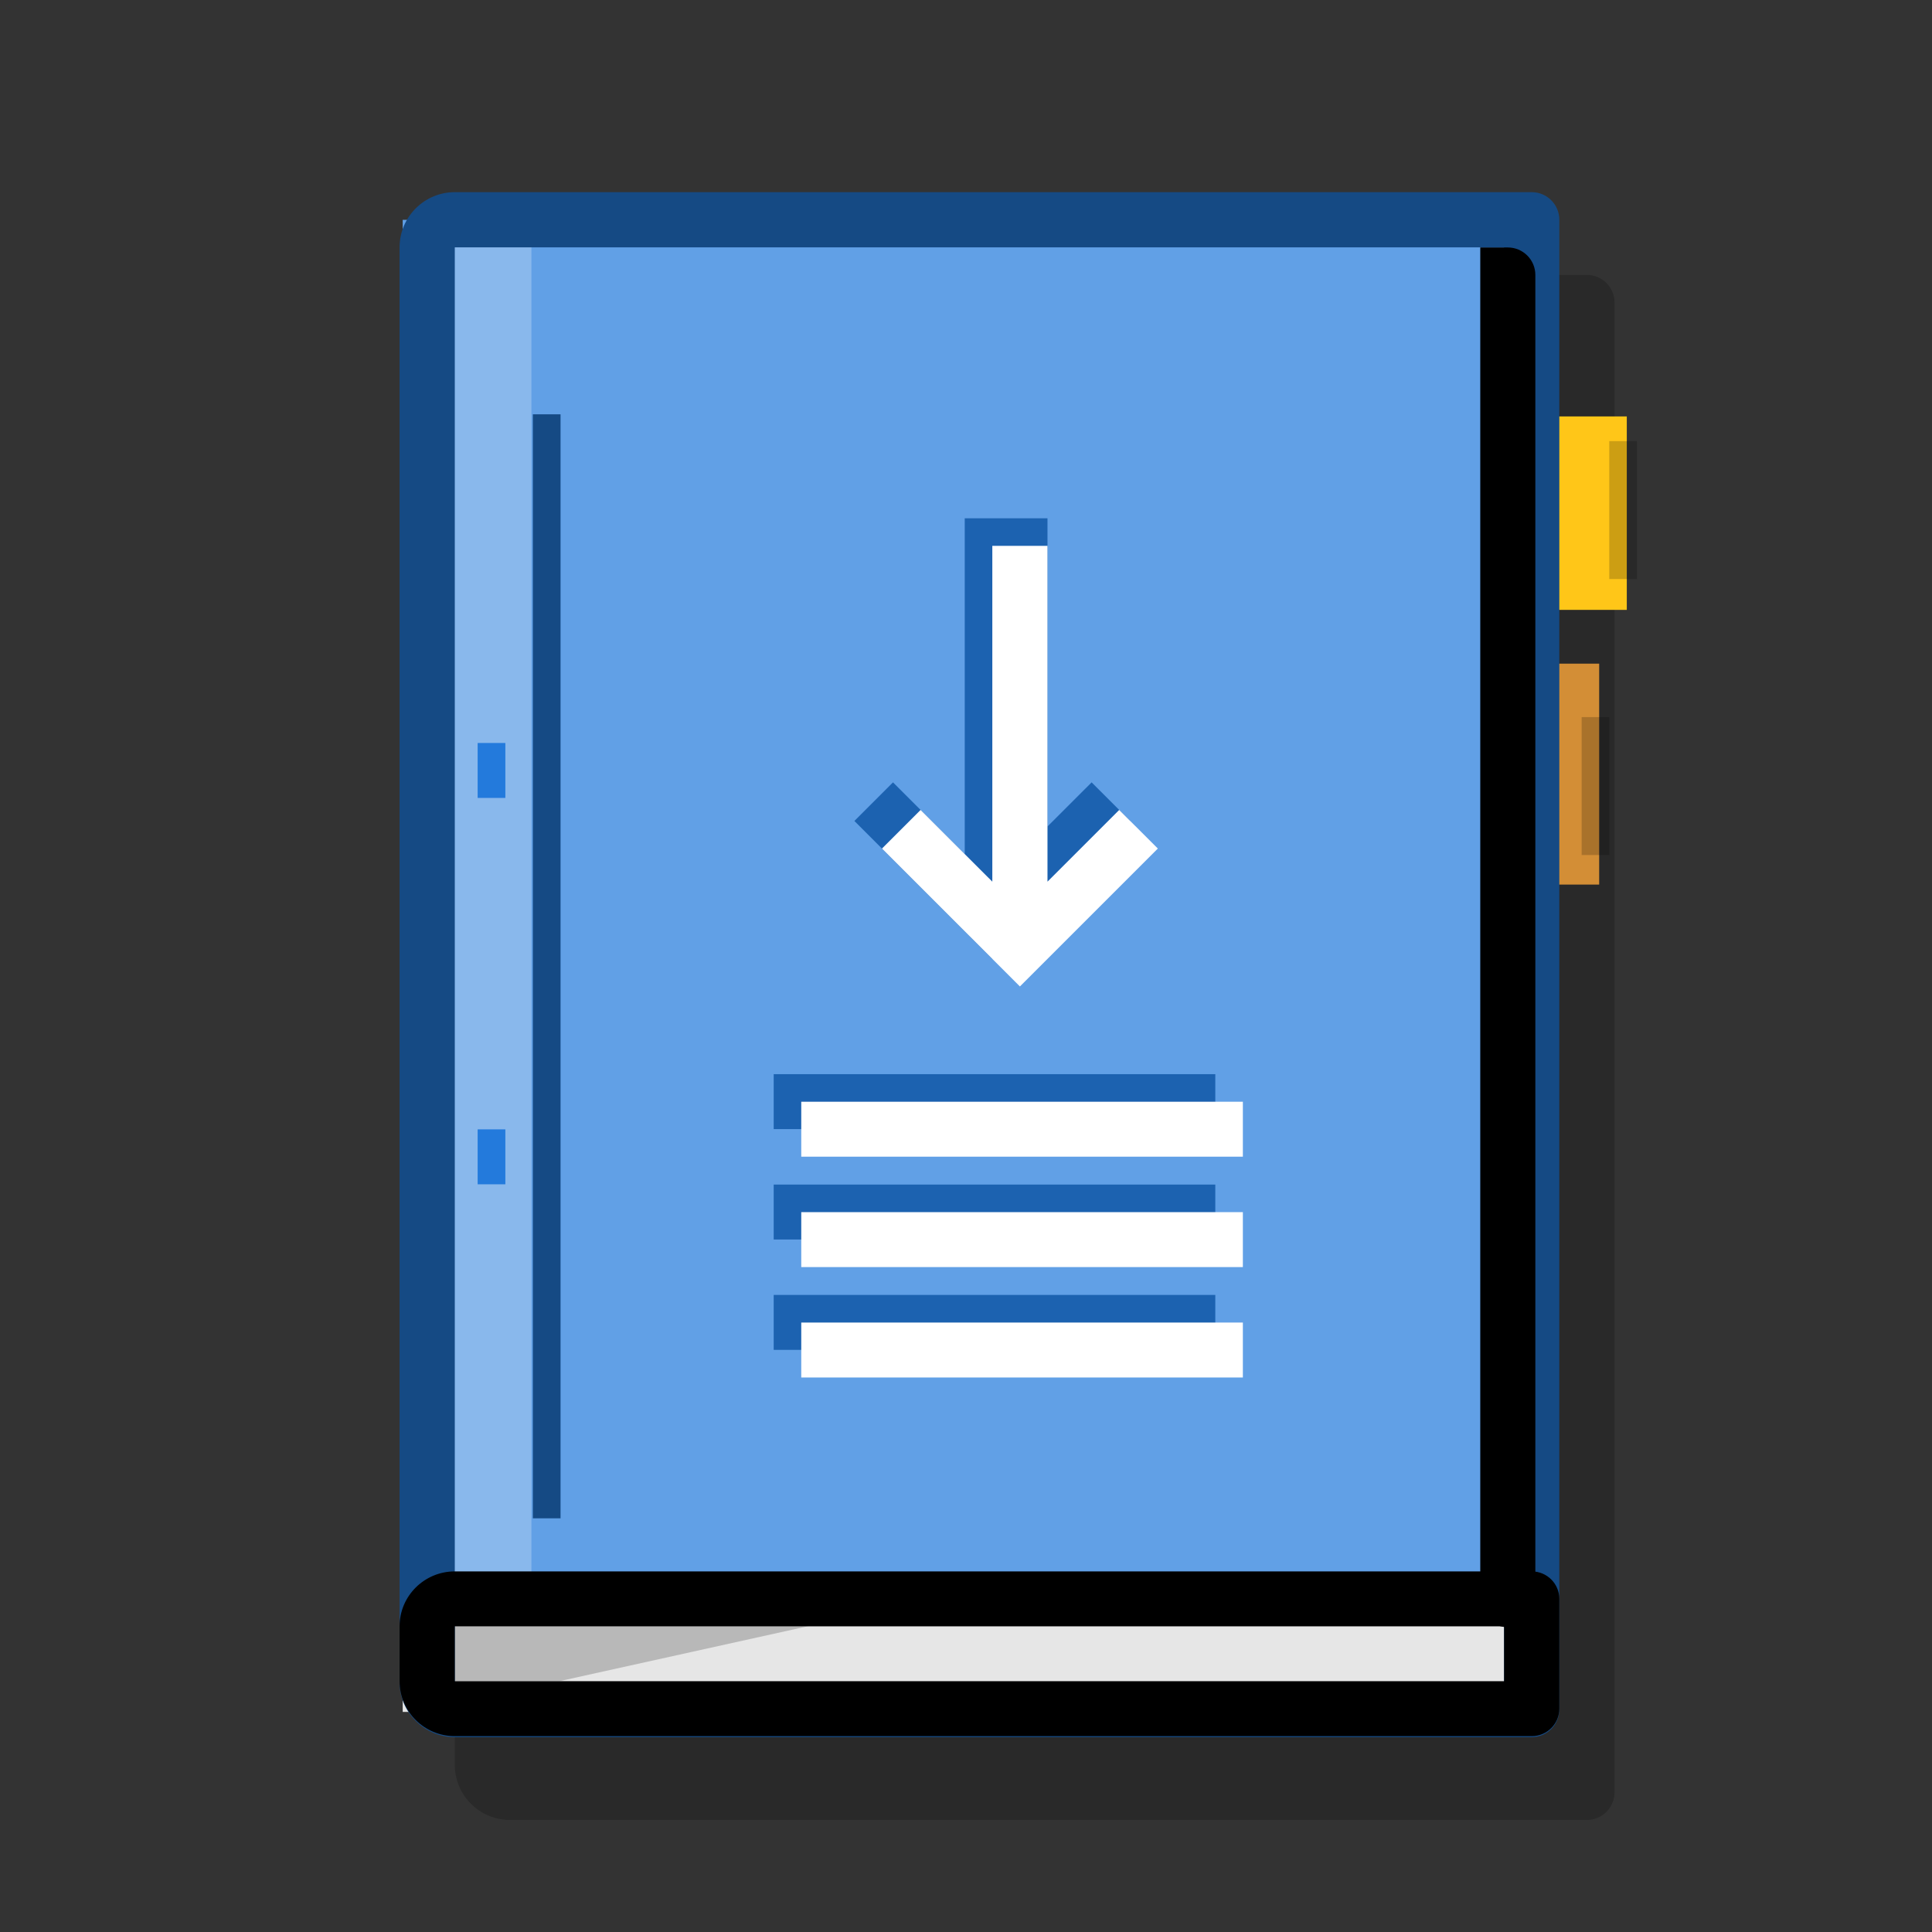 <?xml version="1.0" encoding="UTF-8" standalone="no"?>
<!DOCTYPE svg PUBLIC "-//W3C//DTD SVG 1.1//EN" "http://www.w3.org/Graphics/SVG/1.1/DTD/svg11.dtd">
<svg width="100%" height="100%" viewBox="0 0 70 70" version="1.1" xmlns="http://www.w3.org/2000/svg" xmlns:xlink="http://www.w3.org/1999/xlink" xml:space="preserve" xmlns:serif="http://www.serif.com/" style="fill-rule:evenodd;clip-rule:evenodd;stroke-linejoin:round;stroke-miterlimit:2;">
    <rect x="0" y="0" width="70" height="70" fill="#333333" stroke="none"/>
    <g transform="matrix(1,0,0,1,-982,-40)">
        <g id="docs_changelog" transform="matrix(1.051,0,0,1.535,1038.86,186.711)">
            <rect x="-54.103" y="-95.573" width="66.603" height="45.601" style="fill:none;"/>
            <g transform="matrix(1.034,0,0,0.694,-997.307,-171.681)">
                <path d="M966.02,119.949L966.02,170.62C966.02,171.138 965.608,171.558 965.1,171.558L929.195,171.558C928.179,171.558 927.354,170.717 927.354,169.681L927.354,120.887C927.354,119.852 928.179,119.011 929.195,119.011L965.1,119.011C965.608,119.011 966.02,119.431 966.02,119.949Z" style="fill-opacity:0.2;"/>
            </g>
            <g transform="matrix(3.467,0,0,0.189,-3280.13,-81.42)">
                <rect x="934.5" y="125.097" width="10.976" height="13.795" style="fill:rgb(230,230,230);"/>
            </g>
            <g transform="matrix(3.467,0,0,2.361,-3280.13,-385.742)">
                <rect x="934.5" y="125.097" width="10.976" height="13.795" style="fill:rgb(97,160,230);"/>
            </g>
            <g transform="matrix(0.347,0,0,2.361,-363.861,-385.742)">
                <rect x="934.5" y="125.097" width="10.976" height="13.795" style="fill:white;fill-opacity:0.25;"/>
            </g>
            <g transform="matrix(1.387,0,0,0.094,-1323.58,-81.982)">
                <rect x="934.5" y="125.097" width="10.976" height="13.795" style="fill:rgb(28,98,176);"/>
            </g>
            <g transform="matrix(1.734,0,0,0.094,-1659.03,-68.953)">
                <path d="M941.634,125.097L936.695,138.891L934.5,138.891L934.5,125.097L941.634,125.097Z" style="fill-opacity:0.2;"/>
            </g>
            <g transform="matrix(1.387,0,0,0.094,-1323.58,-79.376)">
                <rect x="934.5" y="125.097" width="10.976" height="13.795" style="fill:rgb(28,98,176);"/>
            </g>
            <g transform="matrix(1.387,0,0,0.094,-1322.63,-81.331)">
                <rect x="934.5" y="125.097" width="10.976" height="13.795" style="fill:white;"/>
            </g>
            <g transform="matrix(1.387,0,0,0.094,-1322.63,-78.725)">
                <rect x="934.5" y="125.097" width="10.976" height="13.795" style="fill:white;"/>
            </g>
            <g transform="matrix(1.387,0,0,0.094,-1323.58,-76.771)">
                <rect x="934.5" y="125.097" width="10.976" height="13.795" style="fill:rgb(28,98,176);"/>
            </g>
            <g transform="matrix(1.387,0,0,0.094,-1322.63,-76.119)">
                <rect x="934.5" y="125.097" width="10.976" height="13.795" style="fill:white;"/>
            </g>
            <g transform="matrix(0.087,0,0,1.889,-117.033,-322.106)">
                <rect x="934.5" y="125.097" width="10.976" height="13.795" style="fill:rgb(21,74,132);"/>
            </g>
            <g transform="matrix(0.087,-1.41259e-19,-4.12635e-19,0.094,-118.936,-89.799)">
                <rect x="934.5" y="125.097" width="10.976" height="13.795" style="fill:rgb(35,122,220);"/>
            </g>
            <g transform="matrix(0.087,-1.41259e-19,-4.12635e-19,0.094,-118.936,-80.679)">
                <rect x="934.5" y="125.097" width="10.976" height="13.795" style="fill:rgb(35,122,220);"/>
            </g>
            <g transform="matrix(0.26,0,0,0.331,-243.843,-127.155)">
                <rect x="934.5" y="125.097" width="10.976" height="13.795" style="fill:rgb(255,198,24);"/>
            </g>
            <g transform="matrix(0.087,0,0,0.236,-79.925,-114.688)">
                <rect x="934.5" y="125.097" width="10.976" height="13.795" style="fill-opacity:0.2;"/>
            </g>
            <g transform="matrix(0.26,0,0,0.378,-244.795,-127.199)">
                <rect x="934.5" y="125.097" width="10.976" height="13.795" style="fill:rgb(211,142,54);"/>
            </g>
            <g transform="matrix(0.087,0,0,0.236,-80.877,-108.174)">
                <rect x="934.5" y="125.097" width="10.976" height="13.795" style="fill-opacity:0.2;"/>
            </g>
            <g transform="matrix(1.034,0,0,0.694,-999.21,-173.635)">
                <path d="M966.02,119.949L966.02,170.62C966.02,171.138 965.608,171.558 965.1,171.558L929.195,171.558C928.179,171.558 927.354,170.717 927.354,169.681L927.354,120.887C927.354,119.852 928.179,119.011 929.195,119.011L965.1,119.011C965.608,119.011 966.02,119.431 966.02,119.949ZM929.195,120.887L929.195,169.681L964.179,169.681L964.179,120.887L929.195,120.887Z" style="fill:rgb(21,74,132);"/>
            </g>
            <g transform="matrix(1.034,0,0,0.074,-999.21,-67.293)">
                <path d="M966.02,127.769L966.02,162.8C966.02,167.634 965.608,171.558 965.1,171.558L929.195,171.558C928.179,171.558 927.354,163.71 927.354,154.042L927.354,136.526C927.354,126.859 928.179,119.011 929.195,119.011L965.1,119.011C965.608,119.011 966.02,122.935 966.02,127.769ZM929.195,136.526L929.195,154.042L964.179,154.042L964.179,136.526L929.195,136.526Z"/>
            </g>
            <g transform="matrix(0.951,0,0,0.651,-105.482,-302.096)">
                <path d="M90,352L95,347L93.6,345.6L92,347.2L92,336.025L89,336.025L89,348.2L86.4,345.6L85,347L90,352Z" style="fill:rgb(28,98,176);fill-rule:nonzero;"/>
            </g>
            <g transform="matrix(0.951,0,0,0.651,-104.531,-301.445)">
                <path d="M90,352L95,347L93.6,345.6L91,348.2L91,336.025L89,336.025L89,348.2L86.4,345.6L85,347L90,352Z" style="fill:white;fill-rule:nonzero;"/>
            </g>
            <g transform="matrix(0.173,0,0,2.361,-164.739,-385.09)">
                <path d="M945.476,125.372L945.476,138.615C945.476,138.768 943.017,138.891 939.988,138.891C936.959,138.891 934.5,138.768 934.5,138.615L934.5,125.097L939.988,125.097C943.017,125.097 945.476,125.22 945.476,125.372Z"/>
            </g>
        </g>
    </g>
</svg>
